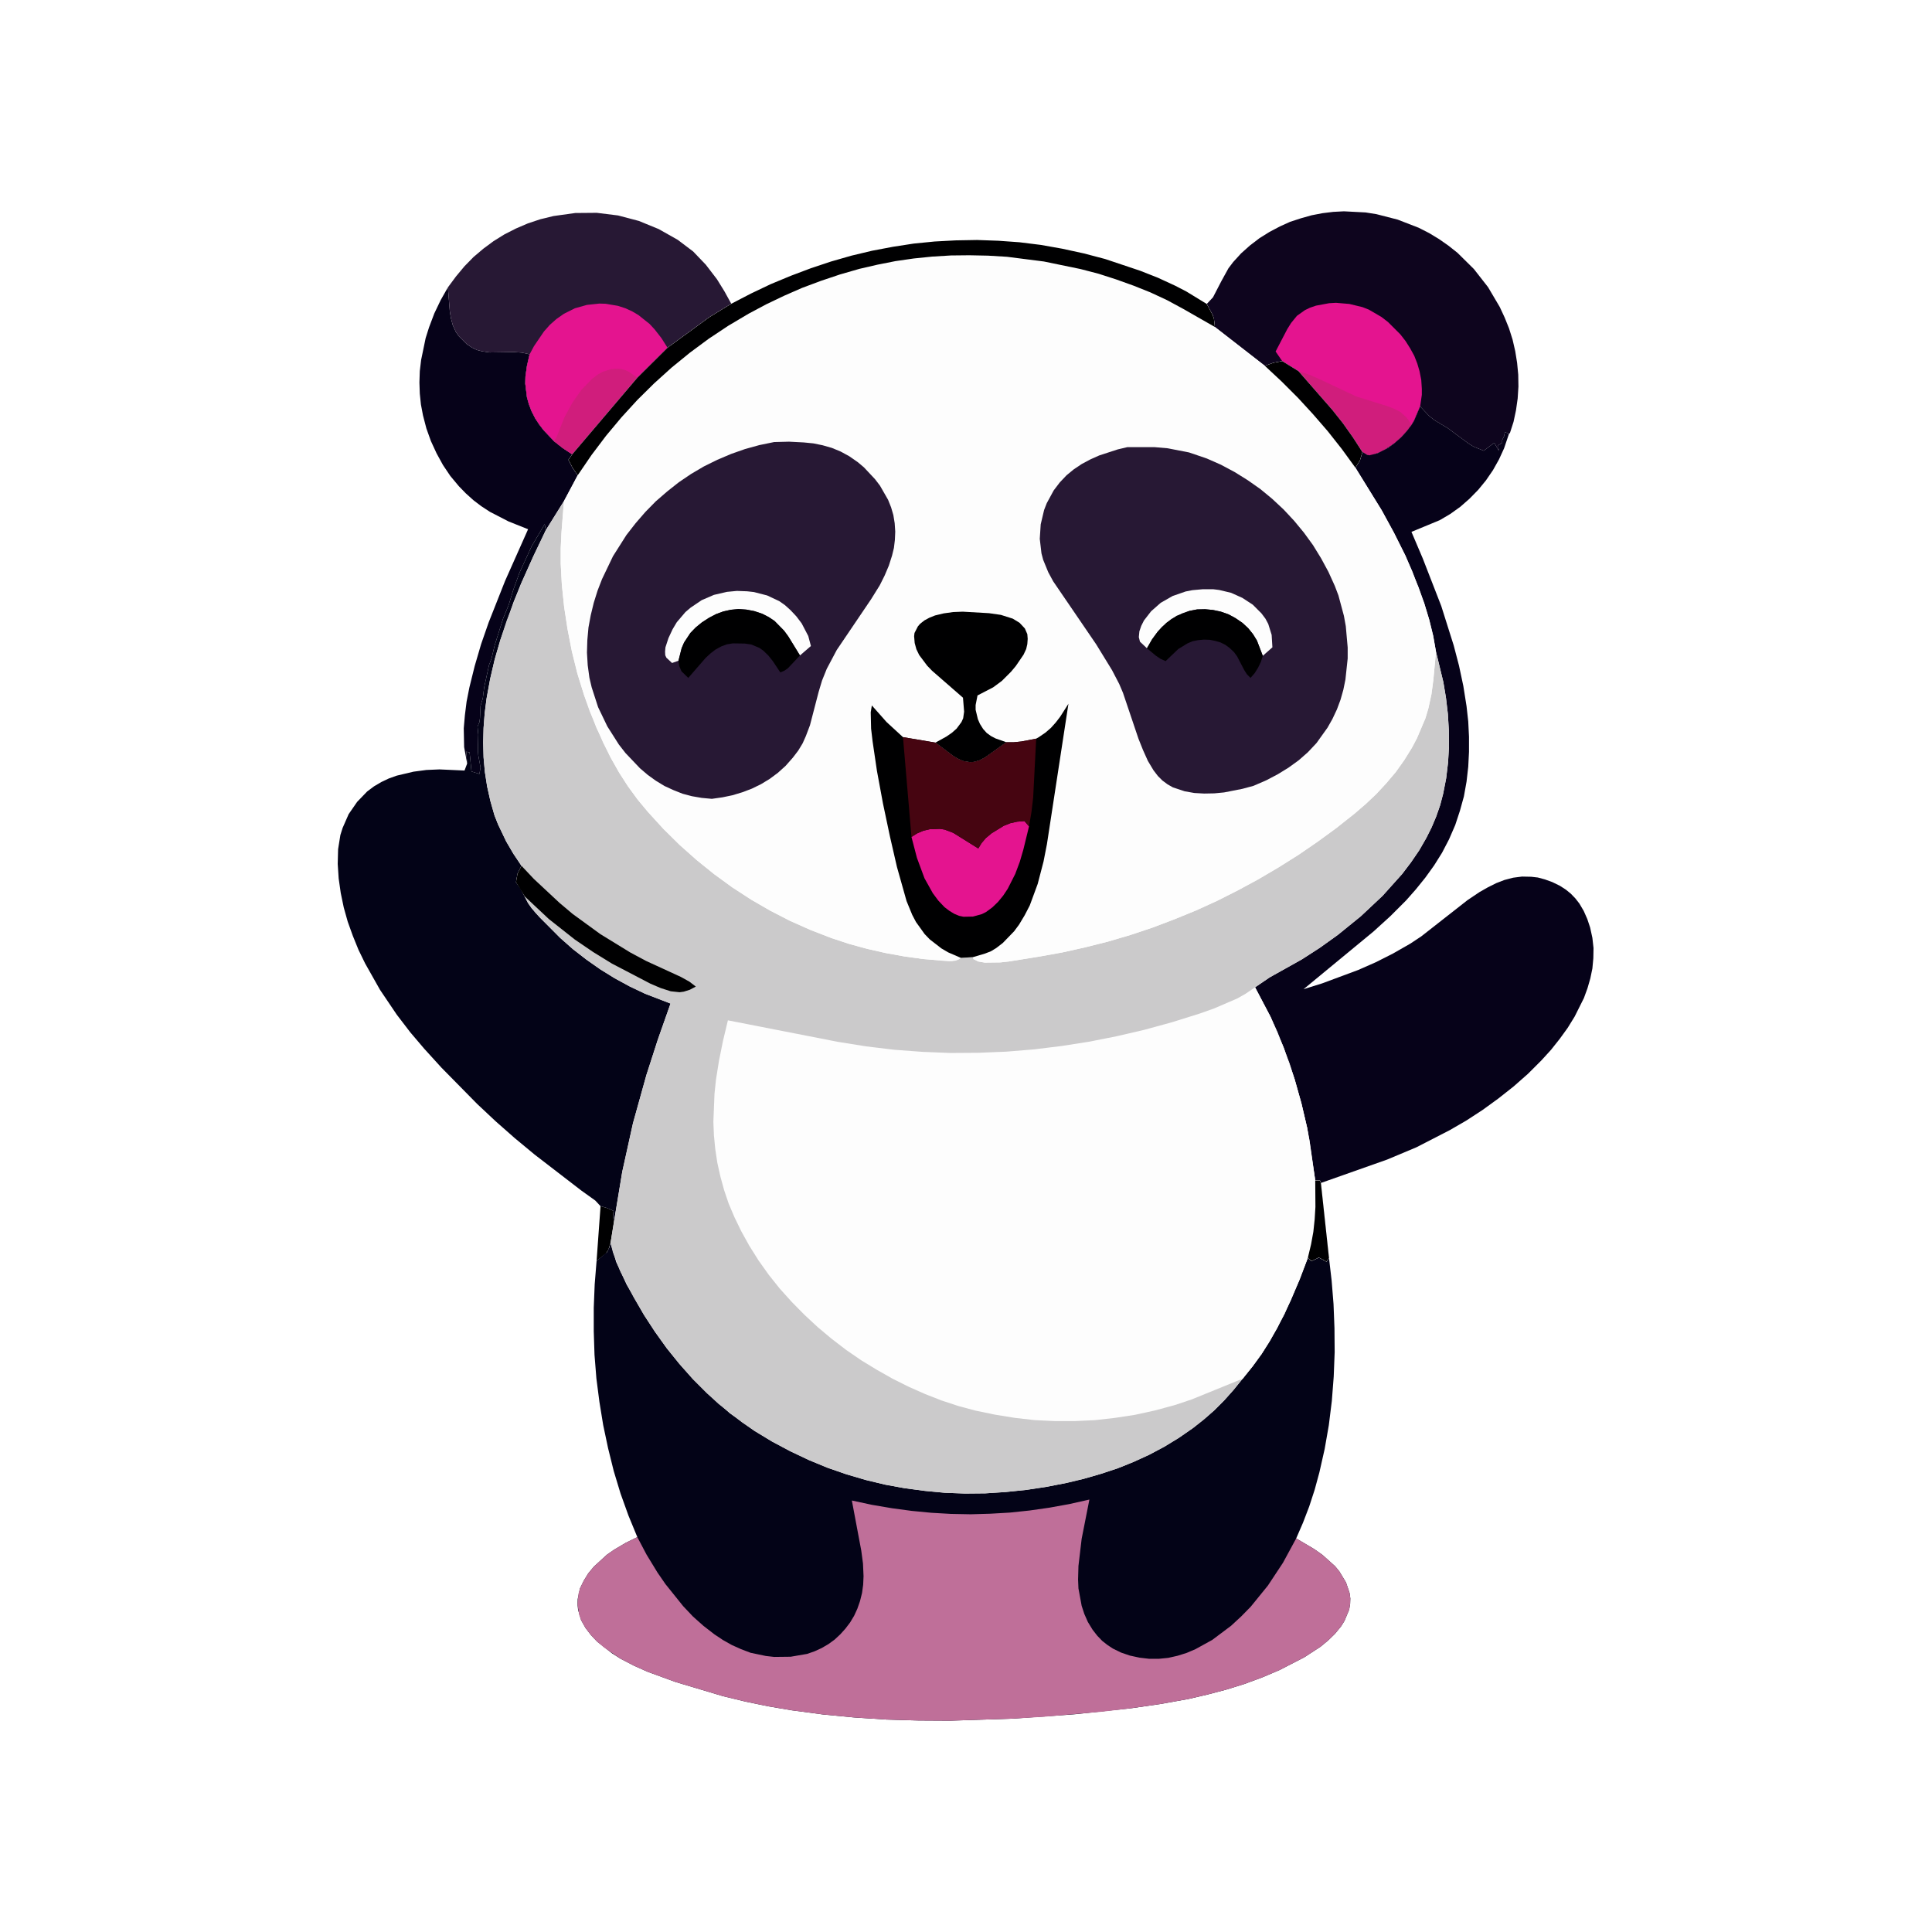 <?xml version="1.0" standalone="no"?><!DOCTYPE svg PUBLIC "-//W3C//DTD SVG 1.1//EN" "http://www.w3.org/Graphics/SVG/1.1/DTD/svg11.dtd"><svg height="1024" node-id="1" sillyvg="true" template-height="1024" template-width="1024" version="1.1" viewBox="0 0 1024 1024" width="1024" xmlns="http://www.w3.org/2000/svg" xmlns:xlink="http://www.w3.org/1999/xlink"><defs node-id="37"><linearGradient gradientUnits="objectBoundingBox" id="paint0_linear_1_668" node-id="33" spreadMethod="pad" x1="706.054" x2="761.885" y1="215.677" y2="126.105"><stop offset="0" stop-color="#0e051e"></stop><stop offset="1" stop-color="#2e223a"></stop></linearGradient></defs><path d="M 0.00 0.00 L 1024.00 0.00 L 1024.00 1024.00 L 0.00 1024.00 Z" fill="#ffffff" fill-rule="nonzero" node-id="46" stroke="none" target-height="1024" target-width="1024" target-x="0" target-y="0"></path><path d="M 318.30 639.30 L 321.80 640.30 L 325.20 641.80 L 324.90 644.70 L 325.40 647.60 L 323.60 658.80 L 322.40 662.50 L 321.10 664.40 L 316.20 668.30 L 318.30 639.30 Z" fill="#000001" fill-rule="nonzero" node-id="48" stroke="none" target-height="29" target-width="9.2" target-x="316.2" target-y="639.3"></path><path d="M 237.40 152.30 L 238.40 164.90 L 239.00 168.70 L 240.00 172.40 L 241.60 175.90 L 243.10 178.10 L 247.40 182.40 L 250.10 184.20 L 252.80 185.50 L 255.50 186.20 L 259.60 186.80 L 272.40 186.60 L 276.60 186.90 L 280.70 187.80 L 279.30 193.90 L 278.50 199.50 L 278.40 203.30 L 279.30 210.60 L 280.30 214.20 L 281.70 217.90 L 283.70 221.80 L 285.80 225.00 L 288.20 228.10 L 293.60 233.80 L 298.30 237.50 L 303.30 240.80 L 301.30 243.70 L 303.50 248.00 L 306.20 251.90 L 298.90 265.60 L 289.30 281.00 L 288.70 277.80 L 281.80 289.50 L 275.40 303.40 L 272.10 312.50 L 269.70 320.40 L 266.60 328.00 L 262.20 342.00 L 260.50 349.10 L 259.20 352.50 L 256.60 364.40 L 255.90 370.10 L 254.70 374.10 L 254.40 380.60 L 254.10 382.80 L 253.10 385.10 L 253.50 389.30 L 253.30 397.60 L 253.50 400.30 L 254.70 406.80 L 254.10 410.20 L 249.90 408.90 L 248.90 398.80 L 247.10 398.40 L 247.60 404.70 L 246.00 396.00 L 245.80 386.00 L 246.40 379.10 L 247.30 371.90 L 248.80 364.30 L 251.60 353.00 L 255.00 341.40 L 259.00 329.90 L 267.70 307.90 L 279.90 280.50 L 269.60 276.40 L 259.70 271.30 L 255.10 268.30 L 250.90 265.10 L 246.90 261.50 L 243.20 257.70 L 238.70 252.30 L 234.80 246.50 L 231.40 240.30 L 228.40 233.80 L 226.00 227.10 L 224.20 220.20 L 223.10 214.40 L 222.50 208.60 L 222.30 202.70 L 222.50 196.70 L 223.20 190.80 L 225.60 179.20 L 227.40 173.50 L 230.20 166.10 L 233.60 159.00 L 237.40 152.30 Z" fill="#060219" fill-rule="nonzero" node-id="50" stroke="none" target-height="257.9" target-width="83.9" target-x="222.3" target-y="152.3"></path><path d="M 237.40 152.30 L 241.70 146.50 L 246.20 141.10 L 251.00 136.20 L 256.20 131.80 L 261.60 127.80 L 267.40 124.20 L 273.50 121.10 L 279.80 118.40 L 286.40 116.20 L 293.40 114.50 L 304.90 112.90 L 316.30 112.80 L 327.60 114.20 L 338.60 117.10 L 349.10 121.40 L 359.20 127.10 L 367.40 133.30 L 374.10 140.30 L 380.00 148.00 L 383.90 154.30 L 387.60 161.00 L 376.00 168.10 L 353.80 184.30 L 337.80 200.20 L 303.30 240.80 L 298.30 237.50 L 293.60 233.80 L 288.20 228.10 L 285.80 225.00 L 283.70 221.80 L 281.70 217.90 L 280.30 214.20 L 279.30 210.60 L 278.40 203.30 L 278.50 199.50 L 279.30 193.90 L 280.70 187.80 L 276.60 186.90 L 272.40 186.60 L 259.60 186.80 L 255.50 186.20 L 252.80 185.50 L 250.10 184.20 L 247.40 182.40 L 243.10 178.10 L 241.60 175.90 L 240.00 172.40 L 239.00 168.70 L 238.40 164.90 L 237.40 152.30 Z" fill="#271834" fill-rule="nonzero" node-id="52" stroke="none" target-height="128" target-width="150.2" target-x="237.4" target-y="112.8"></path><path d="M 280.70 187.80 L 283.00 183.50 L 288.30 175.70 L 291.40 172.20 L 294.90 169.10 L 298.90 166.30 L 304.70 163.40 L 311.10 161.60 L 317.70 160.90 L 321.00 161.00 L 327.50 162.10 L 331.50 163.40 L 335.20 165.10 L 338.40 167.00 L 344.30 171.70 L 346.90 174.50 L 350.50 179.10 L 353.80 184.30 L 337.80 200.20 L 303.30 240.80 L 298.30 237.50 L 293.60 233.80 L 288.20 228.10 L 285.80 225.00 L 283.70 221.80 L 281.70 217.90 L 280.30 214.20 L 279.30 210.60 L 278.40 203.30 L 278.50 199.50 L 279.30 193.90 L 280.70 187.80 Z" fill="#e4148f" fill-rule="nonzero" node-id="54" stroke="none" target-height="79.9" target-width="75.4" target-x="278.4" target-y="160.9"></path><path d="M 293.60 233.80 L 294.90 231.90 L 299.20 221.10 L 303.40 213.40 L 308.10 206.70 L 313.80 200.80 L 317.00 198.40 L 319.30 197.10 L 324.10 195.60 L 327.20 195.40 L 329.40 195.60 L 331.50 196.20 L 333.40 197.10 L 337.80 200.20 L 303.30 240.80 L 298.30 237.50 L 293.60 233.80 Z" fill="#d01d7c" fill-rule="nonzero" node-id="56" stroke="none" target-height="45.4" target-width="44.2" target-x="293.6" target-y="195.4"></path><path d="M 647.30 149.10 L 651.10 142.20 L 653.60 138.90 L 657.80 134.30 L 662.50 130.10 L 667.60 126.20 L 672.90 122.90 L 678.40 120.00 L 683.70 117.60 L 689.50 115.70 L 695.20 114.10 L 700.90 113.00 L 706.60 112.30 L 712.30 112.00 L 723.80 112.60 L 729.50 113.50 L 740.80 116.40 L 751.90 120.70 L 757.40 123.50 L 762.70 126.70 L 767.70 130.20 L 772.50 134.00 L 781.20 142.60 L 788.70 152.20 L 794.90 162.70 L 797.50 168.30 L 799.80 174.00 L 801.70 180.00 L 803.10 186.10 L 804.10 192.30 L 804.70 198.60 L 804.80 204.90 L 804.40 211.20 L 803.50 217.50 L 802.20 223.60 L 800.30 229.50 L 799.80 229.90 L 797.60 229.00 L 797.20 231.20 L 796.20 233.20 L 796.20 234.70 L 794.10 236.00 L 794.40 238.90 L 792.00 234.70 L 786.40 238.90 L 781.00 236.70 L 778.40 235.10 L 767.30 226.90 L 760.30 222.70 L 757.60 220.60 L 752.70 215.40 L 749.50 222.90 L 748.20 225.10 L 745.70 228.40 L 742.70 231.70 L 739.20 234.80 L 735.50 237.50 L 730.20 240.20 L 725.90 241.30 L 723.50 240.50 L 722.10 239.60 L 717.20 232.00 L 711.90 224.50 L 706.20 217.30 L 688.20 196.70 L 679.60 191.40 L 674.90 192.30 L 670.40 193.90 L 643.90 173.30 L 643.40 168.90 L 642.70 166.90 L 639.60 161.10 L 642.90 157.60 L 647.30 149.10 Z" fill="url(#paint0_linear_1_668)" fill-rule="nonzero" node-id="58" stroke="none" target-height="129.3" target-width="165.2" target-x="639.6" target-y="112"></path><path d="M 676.10 186.30 L 682.30 174.40 L 684.30 171.20 L 687.40 167.40 L 691.60 164.40 L 694.30 163.10 L 697.50 162.00 L 704.50 160.70 L 708.10 160.50 L 715.20 161.10 L 722.20 162.80 L 725.50 164.10 L 732.20 168.00 L 735.70 170.70 L 742.20 177.20 L 745.00 180.80 L 747.40 184.60 L 749.60 188.60 L 751.20 192.70 L 752.40 196.80 L 753.30 201.40 L 753.60 206.10 L 753.60 209.30 L 752.70 215.40 L 749.50 222.90 L 748.20 225.10 L 745.70 228.40 L 742.70 231.70 L 739.20 234.80 L 732.80 239.00 L 727.60 241.00 L 725.90 241.30 L 724.70 241.10 L 722.10 239.60 L 717.20 232.00 L 711.90 224.50 L 706.20 217.30 L 688.20 196.70 L 679.60 191.40 L 676.10 186.30 Z" fill="#e4148f" fill-rule="nonzero" node-id="60" stroke="none" target-height="80.8" target-width="77.5" target-x="676.1" target-y="160.5"></path><path d="M 688.20 196.70 L 693.40 198.40 L 698.60 200.60 L 719.00 210.20 L 735.10 215.20 L 739.00 216.70 L 742.30 218.40 L 745.60 221.40 L 748.20 225.10 L 745.70 228.40 L 742.70 231.70 L 739.20 234.80 L 732.80 239.00 L 727.60 241.00 L 725.90 241.30 L 724.70 241.10 L 722.10 239.60 L 717.20 232.00 L 711.90 224.50 L 706.20 217.30 L 688.20 196.70 Z" fill="#d01d7c" fill-rule="nonzero" node-id="62" stroke="none" target-height="44.6" target-width="60" target-x="688.2" target-y="196.7"></path><path d="M 247.60 404.70 L 247.10 398.40 L 248.90 398.80 L 249.90 408.90 L 254.10 410.20 L 254.70 406.80 L 253.50 400.30 L 253.30 397.60 L 253.50 389.30 L 253.10 385.10 L 254.10 382.80 L 254.40 380.60 L 254.70 374.10 L 255.90 370.10 L 256.60 364.40 L 259.20 352.50 L 260.50 349.10 L 262.20 342.00 L 266.60 328.00 L 269.70 320.40 L 272.10 312.50 L 275.40 303.40 L 281.80 289.50 L 288.70 277.80 L 289.30 281.00 L 282.70 294.80 L 276.20 309.30 L 272.20 319.10 L 265.20 339.20 L 262.20 349.50 L 259.80 359.80 L 257.90 370.20 L 256.90 378.00 L 256.30 385.90 L 256.10 393.60 L 256.30 401.40 L 257.00 409.20 L 258.20 416.90 L 259.90 424.50 L 262.10 432.20 L 264.00 437.00 L 268.30 446.00 L 272.10 452.50 L 276.40 458.90 L 274.30 463.10 L 273.50 467.60 L 276.00 471.20 L 279.90 478.70 L 281.70 481.30 L 286.00 486.20 L 296.90 497.10 L 303.70 503.10 L 310.80 508.60 L 318.20 513.80 L 325.80 518.50 L 333.70 522.80 L 341.90 526.70 L 355.40 531.90 L 348.70 550.90 L 342.60 569.80 L 335.50 595.30 L 329.80 621.10 L 325.40 647.60 L 324.90 644.70 L 325.20 641.80 L 321.80 640.30 L 318.30 639.30 L 315.50 636.30 L 308.10 631.00 L 283.30 611.90 L 272.80 603.20 L 262.70 594.30 L 252.90 585.10 L 234.00 565.90 L 224.90 555.90 L 217.50 547.20 L 210.30 537.80 L 201.40 524.60 L 193.50 510.60 L 190.00 503.40 L 187.00 496.00 L 184.30 488.50 L 182.20 481.00 L 180.60 473.30 L 179.50 465.60 L 179.00 457.90 L 179.20 450.10 L 180.40 442.60 L 181.60 438.80 L 184.80 431.50 L 189.30 425.00 L 194.60 419.50 L 198.20 416.80 L 202.10 414.50 L 206.10 412.60 L 210.30 411.10 L 219.20 409.00 L 226.00 408.10 L 232.90 407.80 L 246.20 408.40 L 247.60 404.70 Z" fill="#030317" fill-rule="nonzero" node-id="64" stroke="none" target-height="369.8" target-width="176.4" target-x="179" target-y="277.8"></path><path d="M 752.70 215.40 L 757.60 220.60 L 760.30 222.70 L 767.30 226.90 L 778.40 235.10 L 781.00 236.70 L 786.40 238.90 L 792.00 234.70 L 794.40 238.90 L 794.10 236.00 L 796.20 234.70 L 796.20 233.20 L 797.20 231.20 L 797.60 229.00 L 799.80 229.90 L 797.20 237.60 L 794.50 243.50 L 791.30 249.20 L 787.60 254.60 L 783.50 259.60 L 778.90 264.30 L 774.00 268.60 L 768.70 272.40 L 763.10 275.70 L 748.10 281.90 L 754.10 296.00 L 763.90 321.20 L 770.50 342.10 L 773.30 352.80 L 775.60 363.60 L 777.30 374.30 L 778.20 382.40 L 778.60 390.50 L 778.60 398.50 L 778.20 406.40 L 777.30 414.30 L 775.90 422.10 L 773.80 429.70 L 771.30 437.30 L 768.00 444.90 L 764.30 452.00 L 760.10 458.70 L 755.50 465.10 L 750.50 471.30 L 745.30 477.20 L 736.90 485.60 L 728.00 493.70 L 690.90 524.30 L 700.80 521.20 L 719.90 514.10 L 729.20 510.00 L 738.30 505.40 L 747.40 500.20 L 753.30 496.30 L 777.80 477.10 L 784.20 472.80 L 788.60 470.30 L 793.00 468.10 L 797.40 466.40 L 802.00 465.20 L 806.70 464.60 L 811.60 464.70 L 815.10 465.10 L 818.80 466.10 L 822.70 467.50 L 826.80 469.50 L 829.90 471.50 L 832.60 473.70 L 835.00 476.20 L 837.10 478.90 L 839.40 482.80 L 841.30 487.10 L 842.80 491.60 L 844.00 497.10 L 844.60 502.50 L 844.50 507.90 L 844.00 513.30 L 842.90 518.60 L 841.40 523.80 L 839.50 529.00 L 834.60 538.80 L 830.90 544.80 L 826.70 550.60 L 822.10 556.40 L 817.00 562.00 L 809.90 569.10 L 802.30 575.80 L 794.20 582.20 L 785.80 588.30 L 777.20 593.90 L 768.40 599.00 L 750.70 608.10 L 735.20 614.60 L 700.10 627.00 L 699.60 625.70 L 697.10 625.70 L 692.80 597.70 L 689.80 584.90 L 686.20 572.10 L 683.50 563.60 L 677.10 547.00 L 673.40 538.90 L 665.20 523.30 L 673.00 518.00 L 690.00 508.50 L 699.60 502.30 L 709.10 495.50 L 721.30 485.60 L 732.80 474.80 L 743.20 463.20 L 747.90 457.00 L 752.20 450.70 L 756.00 444.10 L 758.80 438.50 L 761.20 432.80 L 763.30 426.80 L 764.90 420.70 L 766.50 412.50 L 767.50 404.10 L 768.00 395.50 L 767.90 386.90 L 767.40 378.40 L 766.40 369.90 L 765.00 361.50 L 761.10 345.40 L 759.60 336.90 L 757.50 328.40 L 754.90 319.80 L 751.90 311.30 L 744.90 294.50 L 738.80 282.30 L 732.30 270.40 L 718.40 247.90 L 720.80 244.00 L 722.10 239.60 L 724.70 241.10 L 725.90 241.30 L 730.20 240.20 L 735.50 237.50 L 739.20 234.80 L 742.70 231.70 L 745.70 228.40 L 748.20 225.10 L 749.50 222.90 L 752.70 215.40 Z" fill="#060219" fill-rule="nonzero" node-id="66" stroke="none" target-height="411.6" target-width="179.4" target-x="665.2" target-y="215.4"></path><path d="M 316.20 668.30 L 321.80 663.60 L 323.00 661.10 L 323.60 658.80 L 326.60 668.90 L 332.10 680.80 L 341.30 696.90 L 347.10 705.80 L 353.40 714.60 L 360.10 722.90 L 367.20 730.90 L 374.80 738.50 L 386.90 749.10 L 399.90 758.40 L 409.30 764.10 L 418.90 769.20 L 428.60 773.80 L 438.50 777.90 L 448.60 781.40 L 458.80 784.40 L 469.20 786.90 L 479.60 788.80 L 490.20 790.20 L 500.80 791.20 L 511.50 791.60 L 522.20 791.50 L 533.00 790.80 L 543.70 789.70 L 554.40 788.10 L 565.20 786.00 L 574.40 783.80 L 583.40 781.20 L 592.20 778.30 L 600.70 774.90 L 609.00 771.10 L 617.10 766.80 L 624.80 762.10 L 632.30 756.90 L 638.00 752.40 L 643.50 747.60 L 648.80 742.30 L 653.80 736.70 L 663.90 724.20 L 668.70 717.60 L 673.00 710.80 L 680.70 696.70 L 688.80 678.20 L 693.20 666.60 L 695.10 668.40 L 699.00 666.50 L 703.10 668.70 L 704.40 666.80 L 705.80 678.80 L 706.80 691.20 L 707.30 704.00 L 707.40 716.70 L 706.90 729.60 L 705.90 742.50 L 704.30 755.40 L 702.10 768.00 L 699.30 780.40 L 696.80 789.60 L 693.90 798.50 L 690.60 807.10 L 687.00 815.40 L 696.50 821.00 L 700.90 824.10 L 707.60 830.10 L 709.90 832.90 L 713.40 838.70 L 715.30 844.30 L 715.70 847.20 L 715.60 850.10 L 715.10 853.10 L 712.60 859.10 L 710.80 862.00 L 707.60 865.90 L 703.90 869.50 L 699.90 872.80 L 691.30 878.40 L 678.10 885.20 L 668.90 889.10 L 659.40 892.60 L 649.70 895.60 L 639.80 898.20 L 629.90 900.50 L 614.80 903.20 L 599.60 905.40 L 569.60 908.60 L 537.20 910.90 L 503.60 912.00 L 486.80 911.90 L 469.80 911.40 L 452.90 910.30 L 436.20 908.70 L 419.70 906.50 L 407.30 904.40 L 395.20 901.90 L 383.20 899.00 L 358.10 891.50 L 343.30 886.10 L 335.90 882.80 L 328.80 879.10 L 324.40 876.30 L 316.50 870.10 L 313.20 866.60 L 310.30 862.80 L 308.00 858.70 L 306.40 853.30 L 306.10 850.40 L 306.20 847.50 L 307.40 841.90 L 309.40 837.80 L 311.80 833.90 L 314.80 830.30 L 321.70 824.00 L 325.60 821.30 L 331.70 817.70 L 337.80 814.70 L 333.10 803.30 L 328.90 791.60 L 325.30 779.70 L 322.30 767.60 L 319.70 755.30 L 317.70 743.00 L 316.10 730.60 L 315.10 718.10 L 314.70 705.60 L 314.70 693.10 L 315.20 680.70 L 316.20 668.30 Z" fill="#030317" fill-rule="nonzero" node-id="68" stroke="none" target-height="253.2" target-width="409.6" target-x="306.1" target-y="658.8"></path><path d="M 337.80 814.70 L 342.70 824.00 L 348.50 833.50 L 352.70 839.60 L 362.10 851.30 L 367.30 856.80 L 372.80 861.70 L 378.60 866.20 L 383.10 869.20 L 387.90 871.90 L 392.80 874.10 L 397.80 876.00 L 405.90 877.70 L 410.30 878.20 L 419.10 878.10 L 427.80 876.60 L 431.80 875.20 L 435.50 873.50 L 439.10 871.40 L 442.40 869.00 L 445.40 866.20 L 448.10 863.20 L 450.60 859.90 L 452.70 856.40 L 454.40 852.70 L 455.80 848.70 L 456.90 844.30 L 457.50 839.90 L 457.70 835.40 L 457.40 828.70 L 456.50 821.90 L 451.50 795.30 L 462.20 797.60 L 472.80 799.40 L 483.20 800.80 L 493.60 801.80 L 504.00 802.40 L 514.50 802.60 L 524.90 802.30 L 535.30 801.70 L 545.70 800.60 L 556.20 799.10 L 566.70 797.20 L 577.40 794.80 L 573.30 815.60 L 571.60 830.00 L 571.40 837.20 L 571.60 841.90 L 573.30 851.10 L 574.70 855.40 L 576.60 859.70 L 579.10 863.80 L 581.60 867.00 L 584.20 869.70 L 587.00 871.90 L 589.90 873.80 L 594.20 875.90 L 598.90 877.50 L 604.00 878.60 L 609.10 879.20 L 614.20 879.20 L 619.20 878.70 L 624.10 877.60 L 628.90 876.10 L 633.60 874.10 L 642.50 869.20 L 652.50 861.70 L 657.90 856.70 L 662.90 851.60 L 672.00 840.40 L 680.00 828.30 L 687.00 815.40 L 696.50 821.00 L 700.90 824.10 L 707.60 830.10 L 709.90 832.90 L 713.40 838.70 L 715.30 844.30 L 715.70 847.20 L 715.60 850.10 L 715.10 853.10 L 712.60 859.10 L 710.80 862.00 L 707.60 865.90 L 703.90 869.50 L 699.90 872.80 L 691.30 878.40 L 678.10 885.20 L 668.90 889.10 L 659.40 892.60 L 649.70 895.60 L 639.80 898.20 L 629.90 900.50 L 614.80 903.20 L 599.60 905.40 L 584.40 907.20 L 553.50 909.90 L 537.20 910.90 L 503.60 912.00 L 486.80 911.90 L 469.80 911.40 L 452.90 910.30 L 436.20 908.70 L 419.70 906.50 L 407.30 904.40 L 395.20 901.90 L 383.20 899.00 L 358.10 891.50 L 343.30 886.10 L 335.90 882.80 L 328.80 879.10 L 320.30 873.30 L 316.50 870.10 L 313.20 866.60 L 310.30 862.80 L 308.00 858.70 L 307.00 856.00 L 306.10 850.40 L 306.60 844.70 L 307.40 841.90 L 309.40 837.80 L 311.80 833.90 L 314.80 830.30 L 321.70 824.00 L 325.60 821.30 L 331.70 817.70 L 337.80 814.70 Z" fill="#bf6f99" fill-rule="nonzero" node-id="70" stroke="none" target-height="117.2" target-width="409.6" target-x="306.1" target-y="794.8"></path><path d="M 298.90 265.60 L 297.60 282.20 L 297.20 290.50 L 297.20 298.80 L 297.80 310.00 L 299.00 321.60 L 300.80 333.40 L 303.10 345.20 L 306.00 356.90 L 309.60 368.50 L 316.00 385.50 L 323.70 401.60 L 328.10 409.40 L 332.80 416.70 L 337.90 423.70 L 343.30 430.20 L 351.60 439.30 L 360.20 447.80 L 369.20 455.80 L 378.50 463.30 L 388.10 470.30 L 398.10 476.80 L 408.30 482.70 L 418.80 488.10 L 429.60 492.90 L 440.70 497.20 L 450.10 500.30 L 459.60 502.90 L 469.30 505.10 L 479.20 506.90 L 489.30 508.30 L 502.90 509.40 L 506.30 509.20 L 507.90 508.60 L 509.30 507.70 L 515.70 507.30 L 515.90 508.30 L 518.50 509.60 L 521.90 510.20 L 530.20 510.10 L 534.70 509.60 L 550.90 507.00 L 563.10 504.80 L 575.20 502.10 L 587.10 499.10 L 599.00 495.60 L 610.70 491.70 L 622.30 487.30 L 633.80 482.60 L 645.00 477.50 L 656.10 471.90 L 667.00 466.00 L 677.70 459.70 L 688.20 453.10 L 698.40 446.10 L 708.40 438.80 L 723.80 426.20 L 729.40 420.90 L 734.70 415.20 L 739.70 409.30 L 744.20 403.00 L 748.30 396.40 L 751.00 391.30 L 755.50 380.70 L 757.10 375.30 L 758.70 367.90 L 759.70 360.40 L 761.10 345.40 L 765.00 361.50 L 766.40 369.90 L 767.40 378.40 L 767.90 386.90 L 768.00 395.50 L 767.50 404.10 L 766.50 412.50 L 764.90 420.70 L 763.30 426.80 L 761.20 432.80 L 758.80 438.50 L 756.00 444.10 L 752.20 450.70 L 747.90 457.00 L 743.20 463.20 L 732.80 474.80 L 721.30 485.60 L 709.10 495.50 L 699.60 502.30 L 690.00 508.50 L 673.00 518.00 L 665.20 523.30 L 673.40 538.90 L 680.40 555.20 L 686.20 572.10 L 689.80 584.90 L 692.80 597.70 L 694.10 604.70 L 697.10 625.70 L 699.60 625.70 L 700.10 627.00 L 704.40 666.80 L 703.10 668.70 L 699.00 666.50 L 695.10 668.40 L 693.20 666.60 L 688.80 678.20 L 680.70 696.70 L 673.00 710.80 L 668.70 717.60 L 663.90 724.20 L 653.80 736.70 L 648.80 742.30 L 643.50 747.60 L 638.00 752.40 L 632.30 756.90 L 624.80 762.10 L 617.10 766.80 L 609.00 771.10 L 600.70 774.90 L 592.20 778.30 L 583.40 781.20 L 574.40 783.80 L 565.20 786.00 L 554.40 788.10 L 543.70 789.70 L 533.00 790.80 L 522.20 791.50 L 511.50 791.60 L 500.80 791.20 L 490.20 790.20 L 479.60 788.80 L 469.20 786.90 L 458.80 784.40 L 448.60 781.40 L 438.50 777.90 L 428.60 773.80 L 418.90 769.20 L 409.30 764.10 L 399.90 758.40 L 393.30 753.90 L 380.70 744.00 L 374.80 738.50 L 367.20 730.90 L 360.10 722.90 L 353.40 714.60 L 347.10 705.80 L 341.30 696.90 L 335.90 687.70 L 328.70 673.70 L 324.90 663.90 L 323.60 658.80 L 329.80 621.10 L 335.50 595.30 L 342.60 569.80 L 348.70 550.90 L 355.40 531.90 L 341.90 526.70 L 333.70 522.80 L 325.80 518.50 L 318.20 513.80 L 310.80 508.60 L 303.70 503.10 L 296.90 497.10 L 283.80 483.80 L 279.90 478.70 L 276.00 471.20 L 273.50 467.60 L 274.30 463.10 L 276.40 458.90 L 272.10 452.50 L 268.30 446.00 L 264.00 437.00 L 262.10 432.20 L 259.90 424.50 L 258.20 416.90 L 257.00 409.20 L 256.30 401.40 L 256.10 393.60 L 256.30 385.80 L 256.90 378.00 L 257.90 370.20 L 259.80 359.80 L 262.20 349.50 L 265.20 339.20 L 268.50 329.10 L 276.20 309.30 L 282.70 294.80 L 289.30 281.00 L 298.90 265.60 Z" fill="#cbcacb" fill-rule="nonzero" node-id="72" stroke="none" target-height="526" target-width="511.9" target-x="256.1" target-y="265.6"></path><path d="M 276.40 458.90 L 283.00 465.90 L 296.50 478.50 L 303.50 484.40 L 318.20 495.10 L 334.00 504.80 L 342.40 509.30 L 360.90 517.80 L 365.40 520.30 L 368.80 522.90 L 365.60 524.60 L 362.40 525.60 L 360.20 525.90 L 355.50 525.40 L 350.20 523.70 L 344.80 521.40 L 324.30 510.70 L 314.40 504.60 L 304.70 498.00 L 290.90 487.10 L 278.10 475.10 L 273.50 467.60 L 274.30 463.10 L 276.40 458.90 Z" fill="#000001" fill-rule="nonzero" node-id="74" stroke="none" target-height="67" target-width="95.3" target-x="273.5" target-y="458.9"></path><path d="M 658.70 730.70 L 631.70 741.70 L 622.40 744.80 L 612.00 747.60 L 601.50 749.90 L 591.00 751.50 L 580.40 752.70 L 569.80 753.20 L 559.10 753.20 L 548.50 752.70 L 537.90 751.50 L 527.40 749.80 L 516.80 747.60 L 507.90 745.20 L 499.10 742.30 L 490.40 738.90 L 481.60 735.00 L 473.00 730.70 L 464.70 726.00 L 456.50 721.00 L 448.50 715.50 L 440.80 709.60 L 433.40 703.40 L 426.40 696.90 L 419.70 690.10 L 413.30 683.00 L 407.40 675.60 L 402.00 668.00 L 397.10 660.20 L 392.90 652.60 L 389.30 645.20 L 386.20 637.90 L 383.80 630.80 L 381.80 623.50 L 380.20 616.30 L 379.10 609.00 L 378.40 601.80 L 378.10 594.60 L 378.70 579.70 L 379.50 572.10 L 381.10 562.10 L 383.20 551.70 L 385.80 540.80 L 444.10 552.20 L 459.10 554.60 L 474.00 556.40 L 488.90 557.50 L 503.70 558.10 L 518.50 558.00 L 533.30 557.40 L 548.00 556.20 L 562.70 554.40 L 577.40 552.10 L 592.00 549.20 L 606.60 545.80 L 621.20 541.80 L 635.90 537.20 L 643.50 534.50 L 655.80 529.20 L 660.20 526.70 L 665.20 523.30 L 673.40 538.90 L 680.40 555.30 L 686.20 572.10 L 689.80 584.90 L 692.80 597.70 L 694.10 604.70 L 697.10 625.70 L 699.60 625.70 L 700.10 627.00 L 704.40 666.80 L 703.10 668.70 L 699.00 666.50 L 695.10 668.40 L 693.20 666.60 L 688.80 678.20 L 684.10 689.40 L 677.00 703.90 L 673.00 710.80 L 668.70 717.60 L 663.90 724.20 L 658.70 730.70 Z" fill="#fdfdfd" fill-rule="nonzero" node-id="76" stroke="none" target-height="229.9" target-width="326.3" target-x="378.1" target-y="523.3"></path><path d="M 697.10 625.70 L 699.60 625.70 L 700.10 627.00 L 704.40 666.80 L 703.10 668.70 L 699.00 666.50 L 695.10 668.40 L 693.20 666.60 L 694.90 659.50 L 696.10 652.90 L 696.80 646.30 L 697.20 639.70 L 697.10 625.70 Z" fill="#000001" fill-rule="nonzero" node-id="78" stroke="none" target-height="43" target-width="11.2" target-x="693.2" target-y="625.7"></path><path d="M 387.60 161.00 L 398.00 155.60 L 408.50 150.60 L 419.10 146.20 L 429.70 142.20 L 440.40 138.60 L 451.30 135.50 L 462.20 132.90 L 473.30 130.80 L 484.30 129.10 L 495.40 128.00 L 506.60 127.40 L 517.90 127.20 L 529.10 127.60 L 540.30 128.40 L 551.60 129.80 L 562.90 131.80 L 574.40 134.30 L 585.80 137.30 L 604.30 143.50 L 613.70 147.20 L 622.80 151.40 L 628.80 154.50 L 639.60 161.10 L 642.70 166.90 L 643.40 168.90 L 643.90 173.30 L 670.40 193.90 L 674.90 192.30 L 679.60 191.40 L 688.20 196.70 L 706.20 217.30 L 711.90 224.50 L 717.20 232.00 L 722.10 239.60 L 720.80 244.00 L 718.40 247.90 L 732.30 270.40 L 738.80 282.30 L 744.90 294.50 L 748.60 302.90 L 754.90 319.80 L 757.50 328.40 L 759.60 336.90 L 761.10 345.40 L 759.70 360.40 L 758.70 367.90 L 757.10 375.30 L 755.50 380.70 L 751.00 391.30 L 748.30 396.40 L 744.20 403.00 L 739.70 409.30 L 734.70 415.20 L 729.40 420.90 L 723.80 426.20 L 718.10 431.20 L 708.40 438.80 L 698.40 446.10 L 688.20 453.10 L 677.70 459.70 L 667.00 466.00 L 656.10 471.90 L 645.00 477.50 L 633.80 482.60 L 622.30 487.30 L 610.70 491.70 L 599.00 495.60 L 587.10 499.10 L 575.20 502.10 L 563.10 504.80 L 550.90 507.00 L 534.70 509.60 L 530.20 510.10 L 521.90 510.20 L 518.50 509.60 L 515.90 508.30 L 515.70 507.30 L 509.30 507.70 L 507.90 508.60 L 504.60 509.40 L 499.60 509.20 L 489.30 508.30 L 479.20 506.90 L 469.30 505.10 L 459.60 502.90 L 450.10 500.30 L 440.70 497.20 L 429.60 492.90 L 418.80 488.10 L 408.30 482.70 L 398.10 476.80 L 388.10 470.30 L 378.50 463.30 L 369.20 455.80 L 360.20 447.80 L 351.60 439.30 L 343.30 430.20 L 337.90 423.70 L 332.80 416.70 L 328.10 409.40 L 323.70 401.60 L 319.70 393.70 L 312.60 377.10 L 309.60 368.50 L 306.00 356.90 L 303.10 345.20 L 300.80 333.40 L 299.00 321.60 L 297.80 310.00 L 297.20 298.80 L 297.20 290.50 L 297.60 282.20 L 298.90 265.60 L 306.20 251.90 L 303.50 248.00 L 301.30 243.70 L 303.30 240.80 L 337.80 200.20 L 353.80 184.30 L 376.00 168.10 L 387.60 161.00 Z" fill="#fdfdfd" fill-rule="nonzero" node-id="80" stroke="none" target-height="383" target-width="463.9" target-x="297.2" target-y="127.2"></path><path d="M 670.40 193.90 L 674.90 192.30 L 679.60 191.40 L 688.20 196.70 L 706.20 217.30 L 711.90 224.50 L 717.20 232.00 L 722.10 239.60 L 720.80 244.00 L 718.40 247.90 L 711.20 238.00 L 703.70 228.50 L 695.90 219.50 L 687.90 210.80 L 679.40 202.30 L 670.40 193.90 Z" fill="#000001" fill-rule="nonzero" node-id="82" stroke="none" target-height="56.5" target-width="51.7" target-x="670.4" target-y="191.4"></path><path d="M 495.80 393.60 L 501.60 390.40 L 504.50 388.40 L 507.00 386.20 L 509.60 382.70 L 510.50 380.70 L 511.00 377.20 L 510.40 369.80 L 494.00 355.50 L 491.40 352.80 L 487.20 347.20 L 485.70 344.10 L 484.80 340.80 L 484.50 337.20 L 484.70 335.50 L 486.50 332.00 L 487.70 330.60 L 490.00 328.80 L 492.60 327.40 L 495.60 326.20 L 500.20 325.10 L 505.20 324.40 L 510.30 324.20 L 524.20 325.00 L 530.50 325.90 L 536.80 327.90 L 540.40 330.10 L 543.20 333.10 L 544.50 336.10 L 544.70 338.60 L 544.50 341.40 L 543.90 344.00 L 542.50 347.00 L 538.40 353.00 L 535.90 356.00 L 531.00 360.90 L 526.40 364.30 L 518.10 368.60 L 517.10 373.70 L 517.10 376.20 L 518.30 381.20 L 519.40 383.70 L 521.10 386.40 L 523.00 388.50 L 525.20 390.10 L 527.70 391.40 L 533.40 393.40 L 522.20 401.40 L 519.20 403.00 L 516.40 403.80 L 514.40 404.00 L 510.60 403.40 L 508.00 402.30 L 505.40 400.80 L 495.80 393.60 Z" fill="#000001" fill-rule="nonzero" node-id="84" stroke="none" target-height="79.8" target-width="60.2" target-x="484.5" target-y="324.2"></path><path d="M 387.60 161.00 L 398.00 155.60 L 408.50 150.60 L 419.10 146.20 L 429.70 142.20 L 440.50 138.60 L 451.30 135.50 L 462.20 132.90 L 473.30 130.80 L 484.30 129.10 L 495.40 128.00 L 506.60 127.40 L 517.90 127.20 L 529.10 127.60 L 540.30 128.40 L 551.60 129.80 L 562.90 131.80 L 574.40 134.30 L 585.80 137.30 L 604.30 143.50 L 613.70 147.20 L 622.80 151.40 L 628.80 154.50 L 639.60 161.10 L 642.70 166.90 L 643.40 168.90 L 643.90 173.30 L 627.10 163.70 L 618.60 159.10 L 609.80 155.00 L 600.80 151.40 L 591.60 148.10 L 582.30 145.10 L 572.70 142.60 L 553.30 138.60 L 533.70 136.10 L 523.70 135.50 L 513.80 135.30 L 504.00 135.40 L 494.10 136.00 L 484.30 137.00 L 474.60 138.40 L 465.00 140.30 L 455.50 142.50 L 445.10 145.50 L 435.00 148.90 L 425.10 152.60 L 415.50 156.80 L 406.10 161.30 L 396.90 166.20 L 386.10 172.60 L 375.70 179.50 L 365.70 186.90 L 356.00 194.80 L 346.70 203.20 L 337.80 212.00 L 329.30 221.30 L 321.20 231.00 L 313.50 241.20 L 306.20 251.90 L 303.50 248.00 L 301.30 243.70 L 303.30 240.80 L 337.80 200.20 L 353.80 184.30 L 376.00 168.10 L 387.60 161.00 Z" fill="#000001" fill-rule="nonzero" node-id="86" stroke="none" target-height="124.7" target-width="342.6" target-x="301.3" target-y="127.2"></path><path d="M 509.30 507.70 L 502.60 504.80 L 499.00 502.70 L 492.80 497.90 L 490.10 495.10 L 485.50 488.70 L 483.50 484.90 L 480.50 477.60 L 475.40 459.50 L 471.70 443.40 L 468.00 425.90 L 464.80 408.60 L 462.50 393.00 L 461.70 386.20 L 461.50 377.50 L 462.10 373.90 L 469.90 382.70 L 478.60 390.70 L 495.80 393.60 L 505.40 400.80 L 508.00 402.30 L 510.60 403.40 L 514.40 404.00 L 516.40 403.80 L 519.20 403.00 L 522.20 401.40 L 533.40 393.40 L 537.40 393.40 L 541.40 393.00 L 549.20 391.50 L 550.60 390.70 L 554.10 388.30 L 557.00 385.80 L 559.60 382.90 L 561.90 379.90 L 566.30 373.00 L 554.90 447.40 L 553.10 456.60 L 550.00 468.50 L 545.80 479.90 L 543.10 485.10 L 540.10 490.10 L 537.50 493.60 L 531.50 499.80 L 528.00 502.50 L 525.20 504.20 L 522.10 505.40 L 515.70 507.30 L 509.30 507.70 Z" fill="#000001" fill-rule="nonzero" node-id="88" stroke="none" target-height="134.7" target-width="104.8" target-x="461.5" target-y="373"></path><path d="M 483.10 443.60 L 486.10 441.70 L 489.40 440.30 L 492.80 439.50 L 498.20 439.30 L 500.70 439.70 L 505.20 441.40 L 518.50 449.70 L 520.30 446.80 L 522.50 444.20 L 525.50 441.70 L 532.00 437.70 L 535.50 436.30 L 539.10 435.50 L 543.00 435.20 L 545.40 438.00 L 542.40 450.30 L 540.50 456.80 L 538.10 463.20 L 534.10 471.10 L 531.70 474.70 L 529.00 478.00 L 526.00 480.90 L 522.60 483.40 L 520.40 484.50 L 515.70 485.80 L 510.70 485.90 L 508.30 485.40 L 505.70 484.30 L 503.10 482.70 L 500.60 480.80 L 497.30 477.30 L 494.40 473.40 L 490.00 465.50 L 486.00 454.70 L 483.10 443.60 Z" fill="#e4148f" fill-rule="nonzero" node-id="90" stroke="none" target-height="50.7" target-width="62.3" target-x="483.1" target-y="435.2"></path><path d="M 478.60 390.70 L 495.80 393.60 L 505.40 400.80 L 508.00 402.30 L 510.60 403.40 L 514.40 404.00 L 516.40 403.80 L 519.20 403.00 L 522.20 401.40 L 533.40 393.40 L 537.40 393.40 L 541.40 393.00 L 549.20 391.50 L 547.60 422.70 L 546.70 430.40 L 545.40 438.00 L 543.00 435.20 L 539.10 435.50 L 535.50 436.30 L 532.00 437.70 L 525.50 441.70 L 522.50 444.20 L 520.30 446.80 L 518.50 449.70 L 505.20 441.40 L 500.70 439.70 L 498.20 439.30 L 492.80 439.50 L 489.40 440.30 L 486.10 441.70 L 483.10 443.60 L 478.60 390.70 Z" fill="#460511" fill-rule="nonzero" node-id="92" stroke="none" target-height="59" target-width="70.6" target-x="478.6" target-y="390.7"></path><path d="M 597.50 237.00 L 612.00 237.00 L 618.90 237.60 L 630.20 239.80 L 639.60 243.00 L 647.10 246.30 L 654.40 250.20 L 661.30 254.50 L 668.00 259.20 L 674.30 264.40 L 680.30 270.00 L 685.90 276.00 L 691.10 282.30 L 695.90 288.90 L 700.20 295.90 L 704.10 303.10 L 707.50 310.60 L 709.40 315.60 L 712.30 326.40 L 713.30 331.90 L 714.30 343.20 L 714.30 349.00 L 713.10 360.20 L 712.00 365.60 L 710.50 370.90 L 708.60 376.00 L 706.20 381.10 L 703.60 385.70 L 697.80 393.80 L 693.20 398.70 L 688.30 403.00 L 682.90 406.90 L 677.20 410.40 L 671.10 413.60 L 664.40 416.50 L 658.50 418.10 L 648.80 420.00 L 643.60 420.50 L 638.20 420.60 L 633.00 420.30 L 627.90 419.40 L 621.60 417.30 L 618.80 415.70 L 616.10 413.70 L 613.70 411.30 L 611.40 408.30 L 608.40 403.30 L 605.80 397.50 L 603.40 391.50 L 595.20 367.20 L 593.20 362.50 L 589.40 355.20 L 581.00 341.50 L 558.20 308.10 L 555.60 303.30 L 552.90 296.70 L 552.00 293.30 L 551.10 285.60 L 551.60 277.90 L 553.40 270.30 L 554.80 266.70 L 558.50 259.90 L 561.70 255.70 L 565.30 251.90 L 569.20 248.70 L 573.40 245.90 L 577.90 243.50 L 582.60 241.40 L 592.40 238.20 L 597.50 237.00 Z" fill="#271834" fill-rule="nonzero" node-id="94" stroke="none" target-height="183.6" target-width="163.2" target-x="551.1" target-y="237"></path><path d="M 607.90 343.60 L 604.20 340.10 L 603.60 337.70 L 603.90 334.60 L 604.90 331.70 L 606.30 328.90 L 610.10 324.00 L 615.20 319.50 L 621.50 315.90 L 628.40 313.50 L 632.00 312.80 L 637.50 312.30 L 643.00 312.30 L 646.20 312.70 L 652.50 314.20 L 658.50 316.90 L 664.00 320.50 L 668.60 325.10 L 670.70 327.90 L 672.20 330.70 L 674.00 336.50 L 674.40 343.10 L 669.30 347.60 L 666.20 339.50 L 664.10 336.10 L 661.60 333.00 L 658.60 330.20 L 654.80 327.60 L 651.10 325.60 L 647.10 324.20 L 642.90 323.30 L 638.70 322.90 L 634.50 323.00 L 630.40 323.80 L 626.80 325.00 L 620.80 328.10 L 615.80 332.30 L 613.60 334.80 L 610.60 338.90 L 607.90 343.60 Z" fill="#fdfdfd" fill-rule="nonzero" node-id="96" stroke="none" target-height="35.3" target-width="70.8" target-x="603.6" target-y="312.3"></path><path d="M 607.90 343.60 L 610.60 338.90 L 613.60 334.80 L 618.20 330.10 L 623.60 326.40 L 630.40 323.80 L 634.50 323.00 L 638.70 322.90 L 642.90 323.30 L 647.10 324.20 L 651.10 325.60 L 654.80 327.60 L 658.60 330.20 L 661.60 333.00 L 664.10 336.10 L 666.20 339.50 L 669.30 347.60 L 668.30 350.80 L 666.80 353.90 L 665.00 356.80 L 662.80 359.30 L 660.90 357.40 L 659.50 355.20 L 655.70 347.90 L 654.10 345.70 L 651.80 343.50 L 649.50 341.80 L 646.90 340.50 L 644.10 339.70 L 641.20 339.10 L 638.10 339.00 L 634.90 339.30 L 632.00 339.90 L 629.40 341.00 L 624.50 344.00 L 617.80 350.40 L 615.10 349.20 L 612.60 347.50 L 607.90 343.60 Z" fill="#000001" fill-rule="nonzero" node-id="98" stroke="none" target-height="36.4" target-width="61.4" target-x="607.9" target-y="322.9"></path><path d="M 410.30 234.30 L 418.20 234.10 L 426.00 234.50 L 431.10 235.00 L 436.00 236.00 L 440.90 237.40 L 445.50 239.30 L 450.10 241.80 L 454.70 245.00 L 457.90 247.70 L 463.80 254.00 L 466.40 257.40 L 470.70 264.90 L 472.30 268.90 L 473.50 273.00 L 474.20 277.30 L 474.50 281.80 L 474.30 286.20 L 473.80 290.40 L 472.80 294.50 L 471.10 299.80 L 468.90 305.00 L 466.30 310.20 L 461.70 317.60 L 443.50 344.50 L 438.20 354.50 L 435.70 360.70 L 433.90 366.70 L 429.30 384.40 L 427.10 390.20 L 425.40 394.00 L 423.10 397.80 L 420.20 401.60 L 416.40 405.90 L 412.30 409.60 L 408.00 412.80 L 403.40 415.60 L 398.50 418.00 L 393.50 419.90 L 388.20 421.50 L 382.90 422.60 L 377.30 423.40 L 371.90 422.90 L 366.70 422.00 L 361.80 420.70 L 357.00 418.80 L 352.20 416.60 L 347.60 413.80 L 343.30 410.70 L 339.20 407.20 L 331.50 399.10 L 328.00 394.60 L 321.90 385.00 L 317.00 374.80 L 313.60 364.30 L 312.40 359.20 L 311.50 352.60 L 311.10 345.90 L 311.30 339.30 L 311.90 332.60 L 313.10 326.10 L 314.70 319.50 L 316.70 313.10 L 319.10 306.90 L 324.90 294.80 L 332.00 283.60 L 336.90 277.30 L 342.10 271.30 L 347.60 265.70 L 353.60 260.50 L 359.80 255.60 L 366.30 251.20 L 373.10 247.20 L 380.20 243.70 L 387.50 240.60 L 394.90 238.00 L 402.50 235.90 L 410.30 234.30 Z" fill="#271834" fill-rule="nonzero" node-id="100" stroke="none" target-height="189.3" target-width="163.4" target-x="311.1" target-y="234.1"></path><path d="M 359.60 350.20 L 356.20 351.40 L 353.20 348.60 L 352.60 347.30 L 352.50 345.40 L 352.70 343.10 L 354.30 338.20 L 356.50 333.50 L 358.70 329.80 L 363.30 324.40 L 366.00 322.10 L 371.90 318.10 L 378.40 315.30 L 385.30 313.70 L 390.60 313.20 L 396.00 313.40 L 399.60 313.80 L 406.60 315.60 L 413.00 318.60 L 416.00 320.70 L 419.00 323.40 L 422.10 326.70 L 424.90 330.40 L 428.40 337.10 L 429.80 342.40 L 424.00 347.40 L 417.80 337.30 L 415.60 334.30 L 410.50 329.10 L 407.50 327.10 L 404.00 325.30 L 399.80 323.90 L 395.60 323.10 L 391.40 322.80 L 387.30 323.20 L 383.30 324.10 L 379.50 325.50 L 375.70 327.50 L 372.00 329.90 L 368.70 332.60 L 365.90 335.50 L 362.60 340.50 L 361.30 343.50 L 359.60 350.20 Z" fill="#fdfdfd" fill-rule="nonzero" node-id="102" stroke="none" target-height="38.2" target-width="77.3" target-x="352.5" target-y="313.2"></path><path d="M 359.60 350.20 L 361.30 343.50 L 362.60 340.50 L 365.90 335.50 L 368.70 332.60 L 372.00 329.90 L 375.70 327.50 L 379.50 325.50 L 383.30 324.10 L 387.30 323.20 L 391.40 322.80 L 395.60 323.10 L 399.80 323.90 L 404.00 325.30 L 407.50 327.10 L 410.50 329.10 L 415.60 334.30 L 417.80 337.30 L 424.00 347.40 L 417.60 354.20 L 415.70 355.50 L 413.60 356.40 L 409.60 350.40 L 407.20 347.40 L 404.50 344.80 L 402.50 343.40 L 398.20 341.60 L 394.80 341.10 L 388.40 341.00 L 385.30 341.50 L 382.30 342.60 L 379.20 344.30 L 376.60 346.30 L 374.00 348.70 L 364.80 359.30 L 361.20 355.80 L 360.00 353.00 L 359.60 350.20 Z" fill="#000001" fill-rule="nonzero" node-id="104" stroke="none" target-height="36.5" target-width="64.4" target-x="359.6" target-y="322.8"></path></svg>